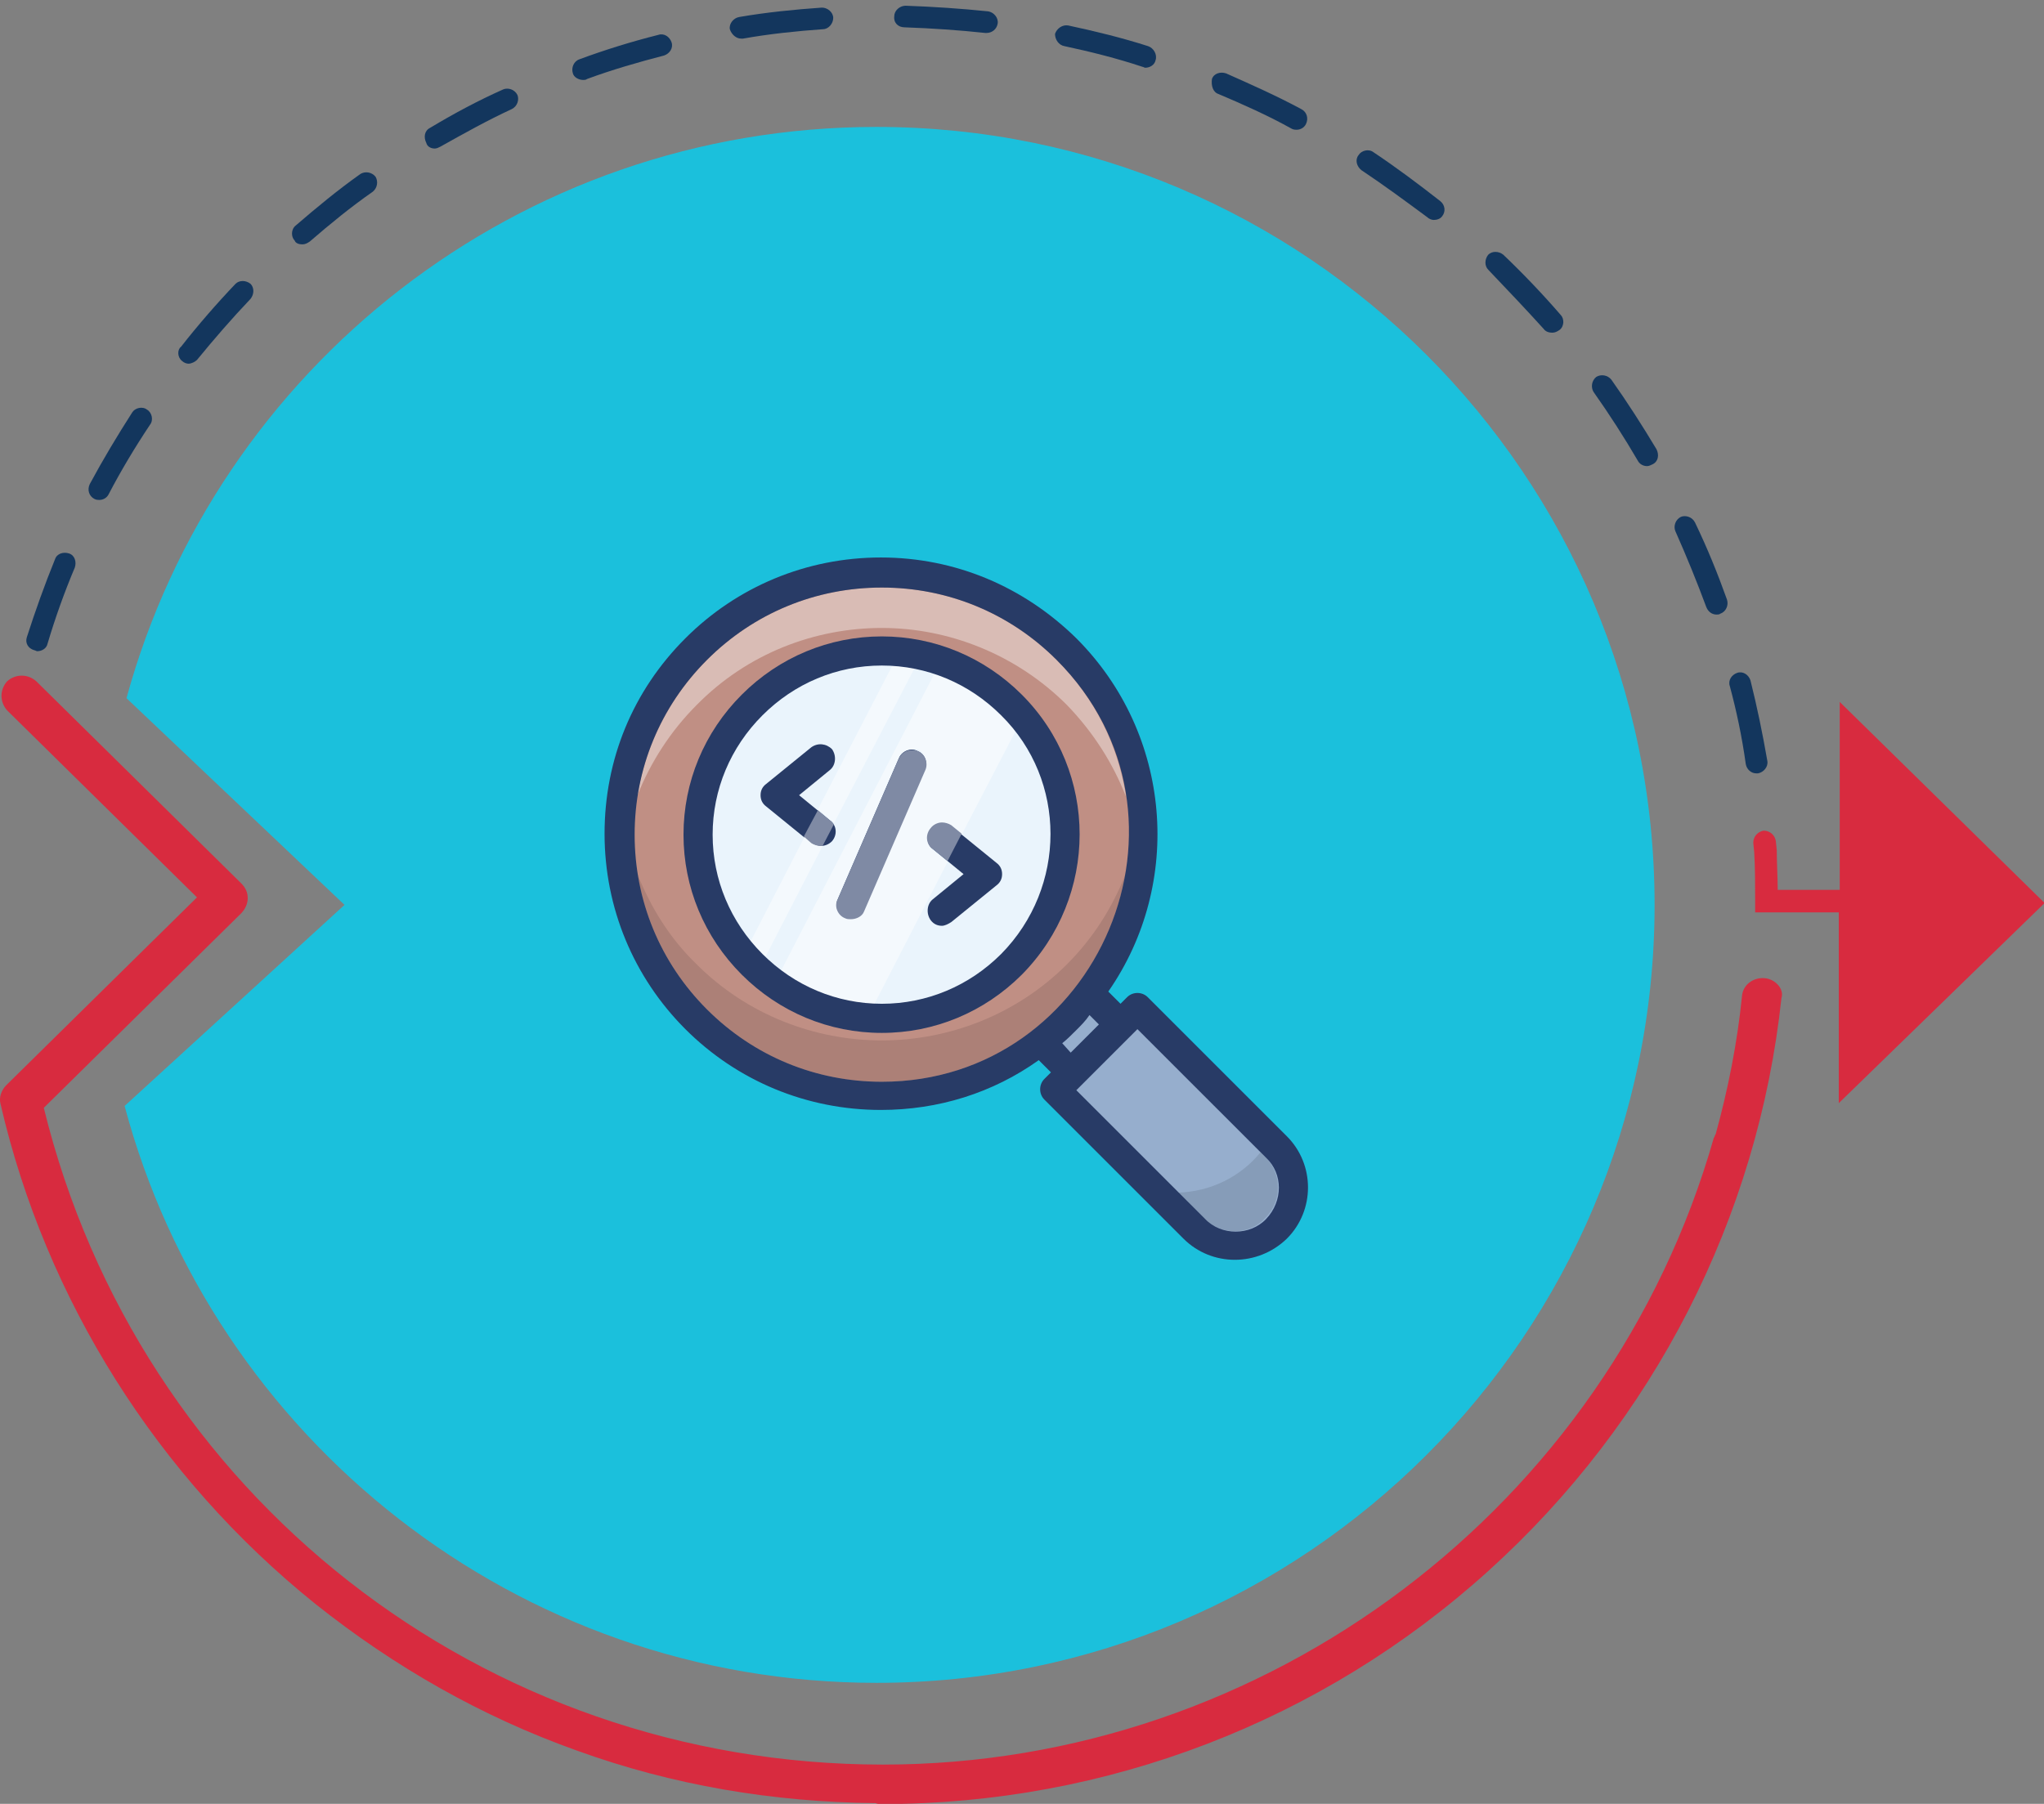 <?xml version="1.0" encoding="utf-8"?>
<!-- Generator: Adobe Illustrator 23.0.0, SVG Export Plug-In . SVG Version: 6.00 Build 0)  -->
<svg version="1.1" id="Layer_1" xmlns:serif="http://www.serif.com/"
	 xmlns="http://www.w3.org/2000/svg" xmlns:xlink="http://www.w3.org/1999/xlink" x="0px" y="0px" viewBox="0 0 906.3 800"
	 style="enable-background:new 0 0 906.3 800;" xml:space="preserve">
<rect x="0" y="0" width="906.3" height="800" fill="#808080" stroke="none"/>
<style type="text/css">
	.st0{fill:#1BC0DC;}
	.st1{fill:#13365D;}
	.st2{fill:#D82B3F;}
	.st3{fill:#96AECD;}
	.st4{fill:#869CB8;}
	.st5{fill:#C08F84;}
	.st6{fill:#D9BCB5;}
	.st7{fill:#AC8077;}
	.st8{fill:#283B66;}
	.st9{fill:#EAF4FC;}
	.st10{fill:#F4F9FD;}
	.st11{fill:#7F8AA4;}
</style>
<g transform="matrix(4.167,0,0,4.167,-3507,-3713)">
	<g transform="matrix(1,0,0,1,-125.128,240.658)">
		<path class="st0" d="M1060,663.9c-38.1,0-70.2,25.7-79.8,60.8l23.2,22L980,768.1c9.4,35.3,41.7,61.4,80,61.4
			c45.7,0,82.8-37.1,82.8-82.8C1142.8,701,1105.7,663.9,1060,663.9z"/>
	</g>
	<g transform="matrix(1,0,0,1,-125.128,240.658)">
		<path class="st1" d="M1096.4,660.4c2.6,1.1,5.3,2.3,7.8,3.7c0.2,0.1,0.4,0.1,0.5,0.1c0.4,0,0.8-0.2,1-0.6c0.3-0.6,0.1-1.3-0.5-1.6
			c-2.6-1.4-5.3-2.6-8-3.8c-0.6-0.2-1.3,0-1.5,0.6C1095.6,659.5,1095.8,660.2,1096.4,660.4z"/>
	</g>
	<g transform="matrix(1,0,0,1,-125.128,240.658)">
		<path class="st1" d="M1063,653.3c2.9,0.1,5.8,0.3,8.6,0.6c0,0,0.1,0,0.1,0c0.6,0,1.1-0.4,1.2-1c0.1-0.6-0.4-1.2-1-1.3
			c-2.9-0.3-5.9-0.5-8.8-0.6c-0.6,0-1.2,0.5-1.2,1.1C1061.8,652.8,1062.3,653.3,1063,653.3z"/>
	</g>
	<g transform="matrix(1,0,0,1,-125.128,240.658)">
		<path class="st1" d="M1111.6,668.5c2.4,1.6,4.7,3.3,7,5c0.2,0.2,0.5,0.3,0.7,0.3c0.3,0,0.7-0.1,0.9-0.4c0.4-0.5,0.3-1.2-0.2-1.6
			c-2.3-1.8-4.7-3.6-7.1-5.2c-0.5-0.4-1.3-0.2-1.6,0.3C1110.9,667.4,1111.1,668.1,1111.6,668.5z"/>
	</g>
	<g transform="matrix(1,0,0,1,-125.128,240.658)">
		<path class="st1" d="M1080,655.3c2.8,0.6,5.6,1.3,8.3,2.2c0.1,0,0.2,0.1,0.3,0.1c0.5,0,1-0.3,1.1-0.8c0.2-0.6-0.2-1.3-0.8-1.5
			c-2.8-0.9-5.7-1.6-8.5-2.2c-0.6-0.1-1.2,0.3-1.4,0.9C1079,654.6,1079.4,655.2,1080,655.3z"/>
	</g>
	<g transform="matrix(1,0,0,1,-125.128,240.658)">
		<path class="st1" d="M1141,699.4c0.2,0.4,0.6,0.6,1,0.6c0.2,0,0.4-0.1,0.6-0.2c0.6-0.3,0.7-1,0.4-1.6c-1.5-2.5-3.1-5-4.8-7.4
			c-0.4-0.5-1.1-0.6-1.6-0.3c-0.5,0.4-0.6,1.1-0.3,1.6C1138,694.5,1139.6,697,1141,699.4z"/>
	</g>
	<g transform="matrix(1,0,0,1,-125.128,240.658)">
		<path class="st1" d="M1131,685.4c0.2,0.3,0.6,0.4,0.9,0.4c0.3,0,0.5-0.1,0.8-0.3c0.5-0.4,0.5-1.2,0.1-1.6c-1.9-2.2-4-4.4-6.1-6.4
			c-0.5-0.4-1.2-0.4-1.6,0c-0.4,0.5-0.4,1.2,0,1.6C1127.1,681.2,1129.1,683.3,1131,685.4z"/>
	</g>
	<g transform="matrix(1,0,0,1,-125.128,240.658)">
		<path class="st1" d="M1152.5,731.7c0.1,0.6,0.6,1,1.1,1c0.1,0,0.1,0,0.2,0c0.6-0.1,1.1-0.7,1-1.3c-0.5-2.9-1.1-5.8-1.8-8.6
			c-0.2-0.6-0.8-1-1.4-0.8c-0.6,0.2-1,0.8-0.8,1.4C1151.5,726,1152.1,728.8,1152.5,731.7z"/>
	</g>
	<g transform="matrix(1,0,0,1,-125.128,240.658)">
		<path class="st1" d="M1148.3,715c0.2,0.5,0.6,0.8,1.1,0.8c0.1,0,0.3,0,0.4-0.1c0.6-0.2,0.9-0.9,0.7-1.5c-1-2.8-2.1-5.5-3.4-8.2
			c-0.3-0.6-1-0.8-1.5-0.6c-0.6,0.3-0.8,1-0.6,1.5C1146.2,709.6,1147.3,712.3,1148.3,715z"/>
	</g>
	<g transform="matrix(1,0,0,1,-125.128,240.658)">
		<path class="st1" d="M1045.6,654.5c0.1,0,0.1,0,0.2,0c2.8-0.5,5.7-0.8,8.5-1c0.6,0,1.1-0.6,1.1-1.2c0-0.6-0.6-1.1-1.2-1.1
			c-2.9,0.2-5.9,0.5-8.8,1c-0.6,0.1-1.1,0.7-1,1.3C1044.6,654.1,1045.1,654.5,1045.6,654.5z"/>
	</g>
	<g transform="matrix(1,0,0,1,-125.128,240.658)">
		<path class="st1" d="M998.9,676.4c0.3,0,0.5-0.1,0.8-0.3c2.2-1.9,4.4-3.7,6.7-5.3c0.5-0.4,0.6-1.1,0.3-1.6
			c-0.4-0.5-1.1-0.6-1.6-0.3c-2.4,1.7-4.7,3.6-6.9,5.5c-0.5,0.4-0.5,1.2-0.1,1.6C998.2,676.3,998.6,676.4,998.9,676.4z"/>
	</g>
	<g transform="matrix(1,0,0,1,-125.128,240.658)">
		<path class="st1" d="M970.4,719.6c0.1,0,0.2,0.1,0.3,0.1c0.5,0,1-0.3,1.1-0.8c0.8-2.7,1.8-5.5,2.9-8.1c0.2-0.6,0-1.3-0.6-1.5
			c-0.6-0.2-1.3,0-1.5,0.6c-1.1,2.7-2.1,5.5-3,8.3C969.4,718.8,969.7,719.4,970.4,719.6z"/>
	</g>
	<g transform="matrix(1,0,0,1,-125.128,240.658)">
		<path class="st1" d="M986.1,688.8c0.2,0.2,0.5,0.3,0.7,0.3c0.3,0,0.7-0.2,0.9-0.4c1.8-2.2,3.7-4.4,5.7-6.5c0.4-0.5,0.4-1.2,0-1.6
			c-0.5-0.4-1.2-0.4-1.6,0c-2,2.1-4,4.4-5.8,6.7C985.6,687.6,985.6,688.4,986.1,688.8z"/>
	</g>
	<g transform="matrix(1,0,0,1,-125.128,240.658)">
		<path class="st1" d="M1028.8,658.9c0.1,0,0.3,0,0.4-0.1c2.7-1,5.5-1.8,8.2-2.5c0.6-0.2,1-0.8,0.8-1.4c-0.2-0.6-0.8-1-1.4-0.8
			c-2.8,0.7-5.7,1.6-8.4,2.6c-0.6,0.2-0.9,0.9-0.7,1.5C1027.8,658.6,1028.3,658.9,1028.8,658.9z"/>
	</g>
	<g transform="matrix(1,0,0,1,-125.128,240.658)">
		<path class="st1" d="M976.8,703.5c0.2,0.1,0.4,0.1,0.5,0.1c0.4,0,0.8-0.2,1-0.6c1.3-2.5,2.8-5,4.4-7.4c0.4-0.5,0.2-1.3-0.3-1.6
			c-0.5-0.4-1.3-0.2-1.6,0.3c-1.6,2.5-3.1,5-4.5,7.6C976,702.5,976.2,703.2,976.8,703.5z"/>
	</g>
	<g transform="matrix(1,0,0,1,-125.128,240.658)">
		<path class="st1" d="M1013,666.2c0.2,0,0.4-0.1,0.6-0.2c2.5-1.4,5-2.8,7.6-4c0.6-0.3,0.8-1,0.6-1.5c-0.3-0.6-1-0.8-1.5-0.6
			c-2.7,1.2-5.3,2.6-7.8,4.1c-0.6,0.3-0.7,1-0.4,1.6C1012.2,666,1012.6,666.2,1013,666.2z"/>
	</g>
	<g transform="matrix(1,0,0,1,-125.128,240.658)">
		<path class="st2" d="M1154.5,754.5c-1.2-0.1-2.3,0.7-2.4,1.9c-0.5,5-1.5,10-2.8,14.7c-0.1,0.1-0.1,0.3-0.2,0.4
			c-11.2,39.3-47.6,66.7-88.4,66.7c-42.6,0-79.2-28.7-89.3-69.9l21-20.7c0.4-0.4,0.7-1,0.7-1.6c0-0.6-0.2-1.1-0.7-1.6l-21.8-21.5
			c-0.9-0.8-2.2-0.8-3.1,0c-0.8,0.9-0.8,2.2,0,3.1l20.2,19.9l-20.3,20c-0.5,0.5-0.8,1.3-0.6,2c4.8,20.8,16.7,39.7,33.5,53.2
			c8.4,6.7,17.7,12,27.8,15.6c10.2,3.7,20.9,5.5,31.8,5.6c0.2,0.1,0.5,0.1,0.7,0.1c23.9,0,46.8-8.8,64.5-24.8
			c17.6-15.9,28.7-37.6,31.2-61C1156.6,755.7,1155.7,754.6,1154.5,754.5z"/>
	</g>
	<g transform="matrix(1,0,0,1,-125.128,240.658)">
		<path class="st2" d="M1184.3,746.5l-21.8-21.4v20h-6.6c0-1.4-0.1-2.8-0.1-4.2l-0.1-1c-0.1-0.6-0.6-1.1-1.3-1.1
			c-0.6,0.1-1.1,0.6-1.1,1.3l0.1,1c0.1,1.7,0.1,3.4,0.1,5.2v1.2h8.9v20.3L1184.3,746.5z"/>
	</g>
	<g transform="matrix(1,0,0,1,196.842,-148.417)">
		<path class="st3" d="M756.8,1141.3l7.2,7.2l-5.2,5.2l-7.2-7.2L756.8,1141.3z"/>
	</g>
	<g transform="matrix(1,0,0,1,196.842,-148.417)">
		<path class="st3" d="M780.6,1161.5l-14.8-14.8l-8.8,8.8l14.8,14.8c2.4,2.4,6.3,2.4,8.8,0C783,1167.8,783,1163.9,780.6,1161.5z"/>
	</g>
	<g transform="matrix(1,0,0,1,196.842,-148.417)">
		<path class="st4" d="M776.2,1170.5c-1.2,0-2.4-0.4-3.3-1.3l-2.8-2.8c3.5-0.1,6.7-1.7,8.8-4.3l0.5,0.5c1.8,1.8,1.8,4.7,0,6.5
			C778.6,1170,777.4,1170.5,776.2,1170.5z"/>
	</g>
	<g transform="matrix(1,0,0,1,196.842,-148.417)">
		<path class="st5" d="M758.2,1148c-10.9,10.9-28.5,10.9-39.4,0c-10.9-10.9-10.9-28.5,0-39.4s28.5-10.9,39.4,0
			C769.1,1119.4,769.1,1137.1,758.2,1148z"/>
	</g>
	<g transform="matrix(1,0,0,1,196.842,-148.417)">
		<path class="st6" d="M764.6,1124.3c-1.4-3.6-3.5-6.9-6.3-9.8c-5.4-5.4-12.6-8.2-19.7-8.2c-7.1,0-14.3,2.7-19.7,8.2
			c-2.8,2.8-4.9,6.1-6.3,9.6c0.9-5.4,3.4-10.4,7.4-14.4c5-5,11.6-7.7,18.6-7.7c7,0,13.6,2.7,18.6,7.7
			C761.5,1114,763.8,1119.1,764.6,1124.3z"/>
	</g>
	<g transform="matrix(1,0,0,1,196.842,-148.417)">
		<path class="st7" d="M738.6,1154.6c-7,0-13.6-2.7-18.6-7.7c-4-4-6.5-9-7.4-14.4c1.4,3.5,3.4,6.8,6.3,9.6
			c5.4,5.4,12.6,8.1,19.7,8.1c7.1,0,14.3-2.7,19.7-8.1c2.8-2.8,4.8-6,6.2-9.5C762.4,1144.4,752.5,1154.6,738.6,1154.6z"/>
	</g>
	<g transform="matrix(1,0,0,1,196.842,-148.417)">
		<path class="st8" d="M779.5,1169.2c-1.7,1.8-4.8,1.8-6.5,0l-13.7-13.7c0.2-0.2,6.5-6.5,6.5-6.5l13.7,13.7
			C781.3,1164.4,781.3,1167.3,779.5,1169.2z M757.8,1150.5c0.5-0.4,1-0.9,1.5-1.4c0.5-0.5,1-1,1.4-1.6l1,1l-3,3L757.8,1150.5z
			 M738.6,1154.6c-7,0-13.6-2.7-18.6-7.7c-5-5-7.7-11.6-7.7-18.6c0-7,2.7-13.6,7.7-18.6c5-5,11.6-7.7,18.6-7.7
			c7,0,13.6,2.7,18.6,7.7C773.8,1126.3,761.7,1154.6,738.6,1154.6z M781.7,1160.4l-14.8-14.8c-0.6-0.6-1.6-0.6-2.2,0l-0.7,0.7
			l-1.3-1.3c8-11.5,6.8-27.4-3.4-37.6c-5.6-5.5-12.9-8.6-20.8-8.6c-7.9,0-15.3,3.1-20.8,8.6c-5.6,5.6-8.6,12.9-8.6,20.8
			c0,7.9,3.1,15.3,8.6,20.8c5.5,5.5,12.9,8.6,20.8,8.6c6.1,0,11.9-1.8,16.8-5.3l1.3,1.3l-0.7,0.7c-0.6,0.6-0.6,1.6,0,2.2l14.8,14.8
			c3,3,7.9,3,11,0C784.7,1168.3,784.7,1163.4,781.7,1160.4z"/>
	</g>
	<g transform="matrix(1,0,0,1,196.842,-148.417)">
		<path class="st9" d="M752.4,1142.1c-4.2,4.2-9.8,6.1-15.3,5.6c-3.5-0.3-7-1.5-9.9-3.6c-0.6-0.4-1.2-0.9-1.7-1.4
			c-0.2-0.2-0.5-0.4-0.7-0.6c-0.3-0.3-0.6-0.7-0.9-1c-6.7-7.7-6.4-19.3,0.9-26.6c4.3-4.3,10.1-6.2,15.7-5.6c0.8,0.1,1.5,0.2,2.3,0.4
			c0.7,0.2,1.4,0.3,2.1,0.6c2.8,0.9,5.3,2.5,7.5,4.7c0.4,0.4,0.8,0.8,1.2,1.3C760,1123.4,759.5,1134.8,752.4,1142.1z"/>
	</g>
	<g transform="matrix(1,0,0,1,196.842,-148.417)">
		<path class="st9" d="M741.8,1120.7l-6.5,15L741.8,1120.7z"/>
	</g>
	<g transform="matrix(1,0,0,1,196.842,-148.417)">
		<path class="st8" d="M735.3,1137.3c-0.2,0-0.4,0-0.6-0.1c-0.8-0.3-1.2-1.3-0.8-2l6.5-15c0.3-0.8,1.3-1.2,2-0.8
			c0.8,0.3,1.2,1.3,0.8,2.1l-6.5,15C736.5,1137,735.9,1137.3,735.3,1137.3z"/>
	</g>
	<g transform="matrix(1,0,0,1,196.842,-148.417)">
		<path class="st8" d="M745,1138c-0.5,0-0.9-0.2-1.2-0.6c-0.5-0.7-0.4-1.7,0.2-2.2l3.3-2.7l-3.3-2.7c-0.7-0.5-0.8-1.5-0.2-2.2
			c0.5-0.7,1.5-0.8,2.2-0.2l4.8,3.9c0.4,0.3,0.6,0.7,0.6,1.2c0,0.5-0.2,0.9-0.6,1.2l-4.8,3.9C745.7,1137.8,745.3,1138,745,1138z"/>
	</g>
	<g transform="matrix(1,0,0,1,196.842,-148.417)">
		<path class="st8" d="M732.1,1129.5c-0.3,0-0.7-0.1-1-0.3l-4.8-3.9c-0.4-0.3-0.6-0.7-0.6-1.2c0-0.5,0.2-0.9,0.6-1.2l4.8-3.9
			c0.7-0.5,1.6-0.4,2.2,0.2c0.5,0.7,0.4,1.7-0.2,2.2l-3.3,2.7l3.3,2.7c0.7,0.5,0.8,1.5,0.2,2.2
			C733,1129.3,732.6,1129.5,732.1,1129.5z"/>
	</g>
	<g transform="matrix(1,0,0,1,196.842,-148.417)">
		<path class="st10" d="M725.5,1142.7c-0.2-0.2-0.5-0.4-0.7-0.6c-0.3-0.3-0.6-0.7-0.9-1l6.5-12.6l0.8,0.7c0.3,0.2,0.6,0.3,1,0.3
			c0,0,0.1,0,0.1,0L725.5,1142.7z M733.5,1127.1c-0.1-0.2-0.2-0.3-0.4-0.4l-1.3-1.1l8.7-16.8c0.8,0.1,1.5,0.2,2.3,0.4L733.5,1127.1z
			"/>
	</g>
	<g transform="matrix(1,0,0,1,196.842,-148.417)">
		<path class="st11" d="M732.1,1129.5c-0.3,0-0.7-0.1-1-0.3l-0.8-0.7l1.5-2.8l1.3,1.1c0.2,0.1,0.3,0.3,0.4,0.4l-1.2,2.3
			C732.2,1129.5,732.2,1129.5,732.1,1129.5z"/>
	</g>
	<g transform="matrix(1,0,0,1,196.842,-148.417)">
		<path class="st10" d="M737.1,1147.7c-3.5-0.3-7-1.5-9.9-3.6l17.7-34.3c2.8,0.9,5.3,2.5,7.5,4.7c0.4,0.4,0.8,0.8,1.2,1.3l-6.5,12.5
			l-1.1-0.9c-0.3-0.2-0.6-0.3-1-0.3c-0.5,0-0.9,0.2-1.2,0.6c-0.5,0.7-0.4,1.7,0.2,2.2l1.6,1.3L737.1,1147.7z M741.8,1119.2
			c-0.6,0-1.2,0.4-1.4,0.9l-6.5,15c-0.3,0.8,0,1.7,0.8,2c0.2,0.1,0.4,0.1,0.6,0.1c0.6,0,1.2-0.4,1.4-0.9l6.5-15
			c0.3-0.8,0-1.7-0.8-2.1C742.2,1119.2,742,1119.2,741.8,1119.2z"/>
	</g>
	<g transform="matrix(1,0,0,1,196.842,-148.417)">
		<path class="st11" d="M735.3,1137.3c-0.2,0-0.4,0-0.6-0.1c-0.8-0.3-1.2-1.3-0.8-2l6.5-15c0.3-0.6,0.8-0.9,1.4-0.9
			c0.2,0,0.4,0,0.6,0.1c0.8,0.3,1.2,1.3,0.8,2.1l-6.5,15C736.5,1137,735.9,1137.3,735.3,1137.3z"/>
	</g>
	<g transform="matrix(1,0,0,1,196.842,-148.417)">
		<path class="st11" d="M745.6,1131.1l-1.6-1.3c-0.7-0.5-0.8-1.5-0.2-2.2c0.3-0.4,0.8-0.6,1.2-0.6c0.3,0,0.7,0.1,1,0.3l1.1,0.9
			L745.6,1131.1z"/>
	</g>
	<g transform="matrix(1,0,0,1,196.842,-148.417)">
		<path class="st8" d="M751.3,1141c-3.4,3.4-7.9,5.3-12.7,5.3c-4.8,0-9.3-1.9-12.7-5.3c-3.4-3.4-5.3-7.9-5.3-12.7
			c0-4.8,1.9-9.3,5.3-12.7c3.4-3.4,7.9-5.3,12.7-5.3c4.8,0,9.3,1.9,12.7,5.3C758.3,1122.5,758.3,1133.9,751.3,1141z M753.5,1113.4
			c-4-4-9.3-6.2-14.9-6.2c-5.6,0-10.9,2.2-14.9,6.2c-4,4-6.2,9.3-6.2,14.9c0,5.6,2.2,10.9,6.2,14.9c4,4,9.3,6.2,14.9,6.2
			c5.6,0,10.9-2.2,14.9-6.2C761.7,1134.9,761.7,1121.6,753.5,1113.4z"/>
	</g>
</g>
</svg>
